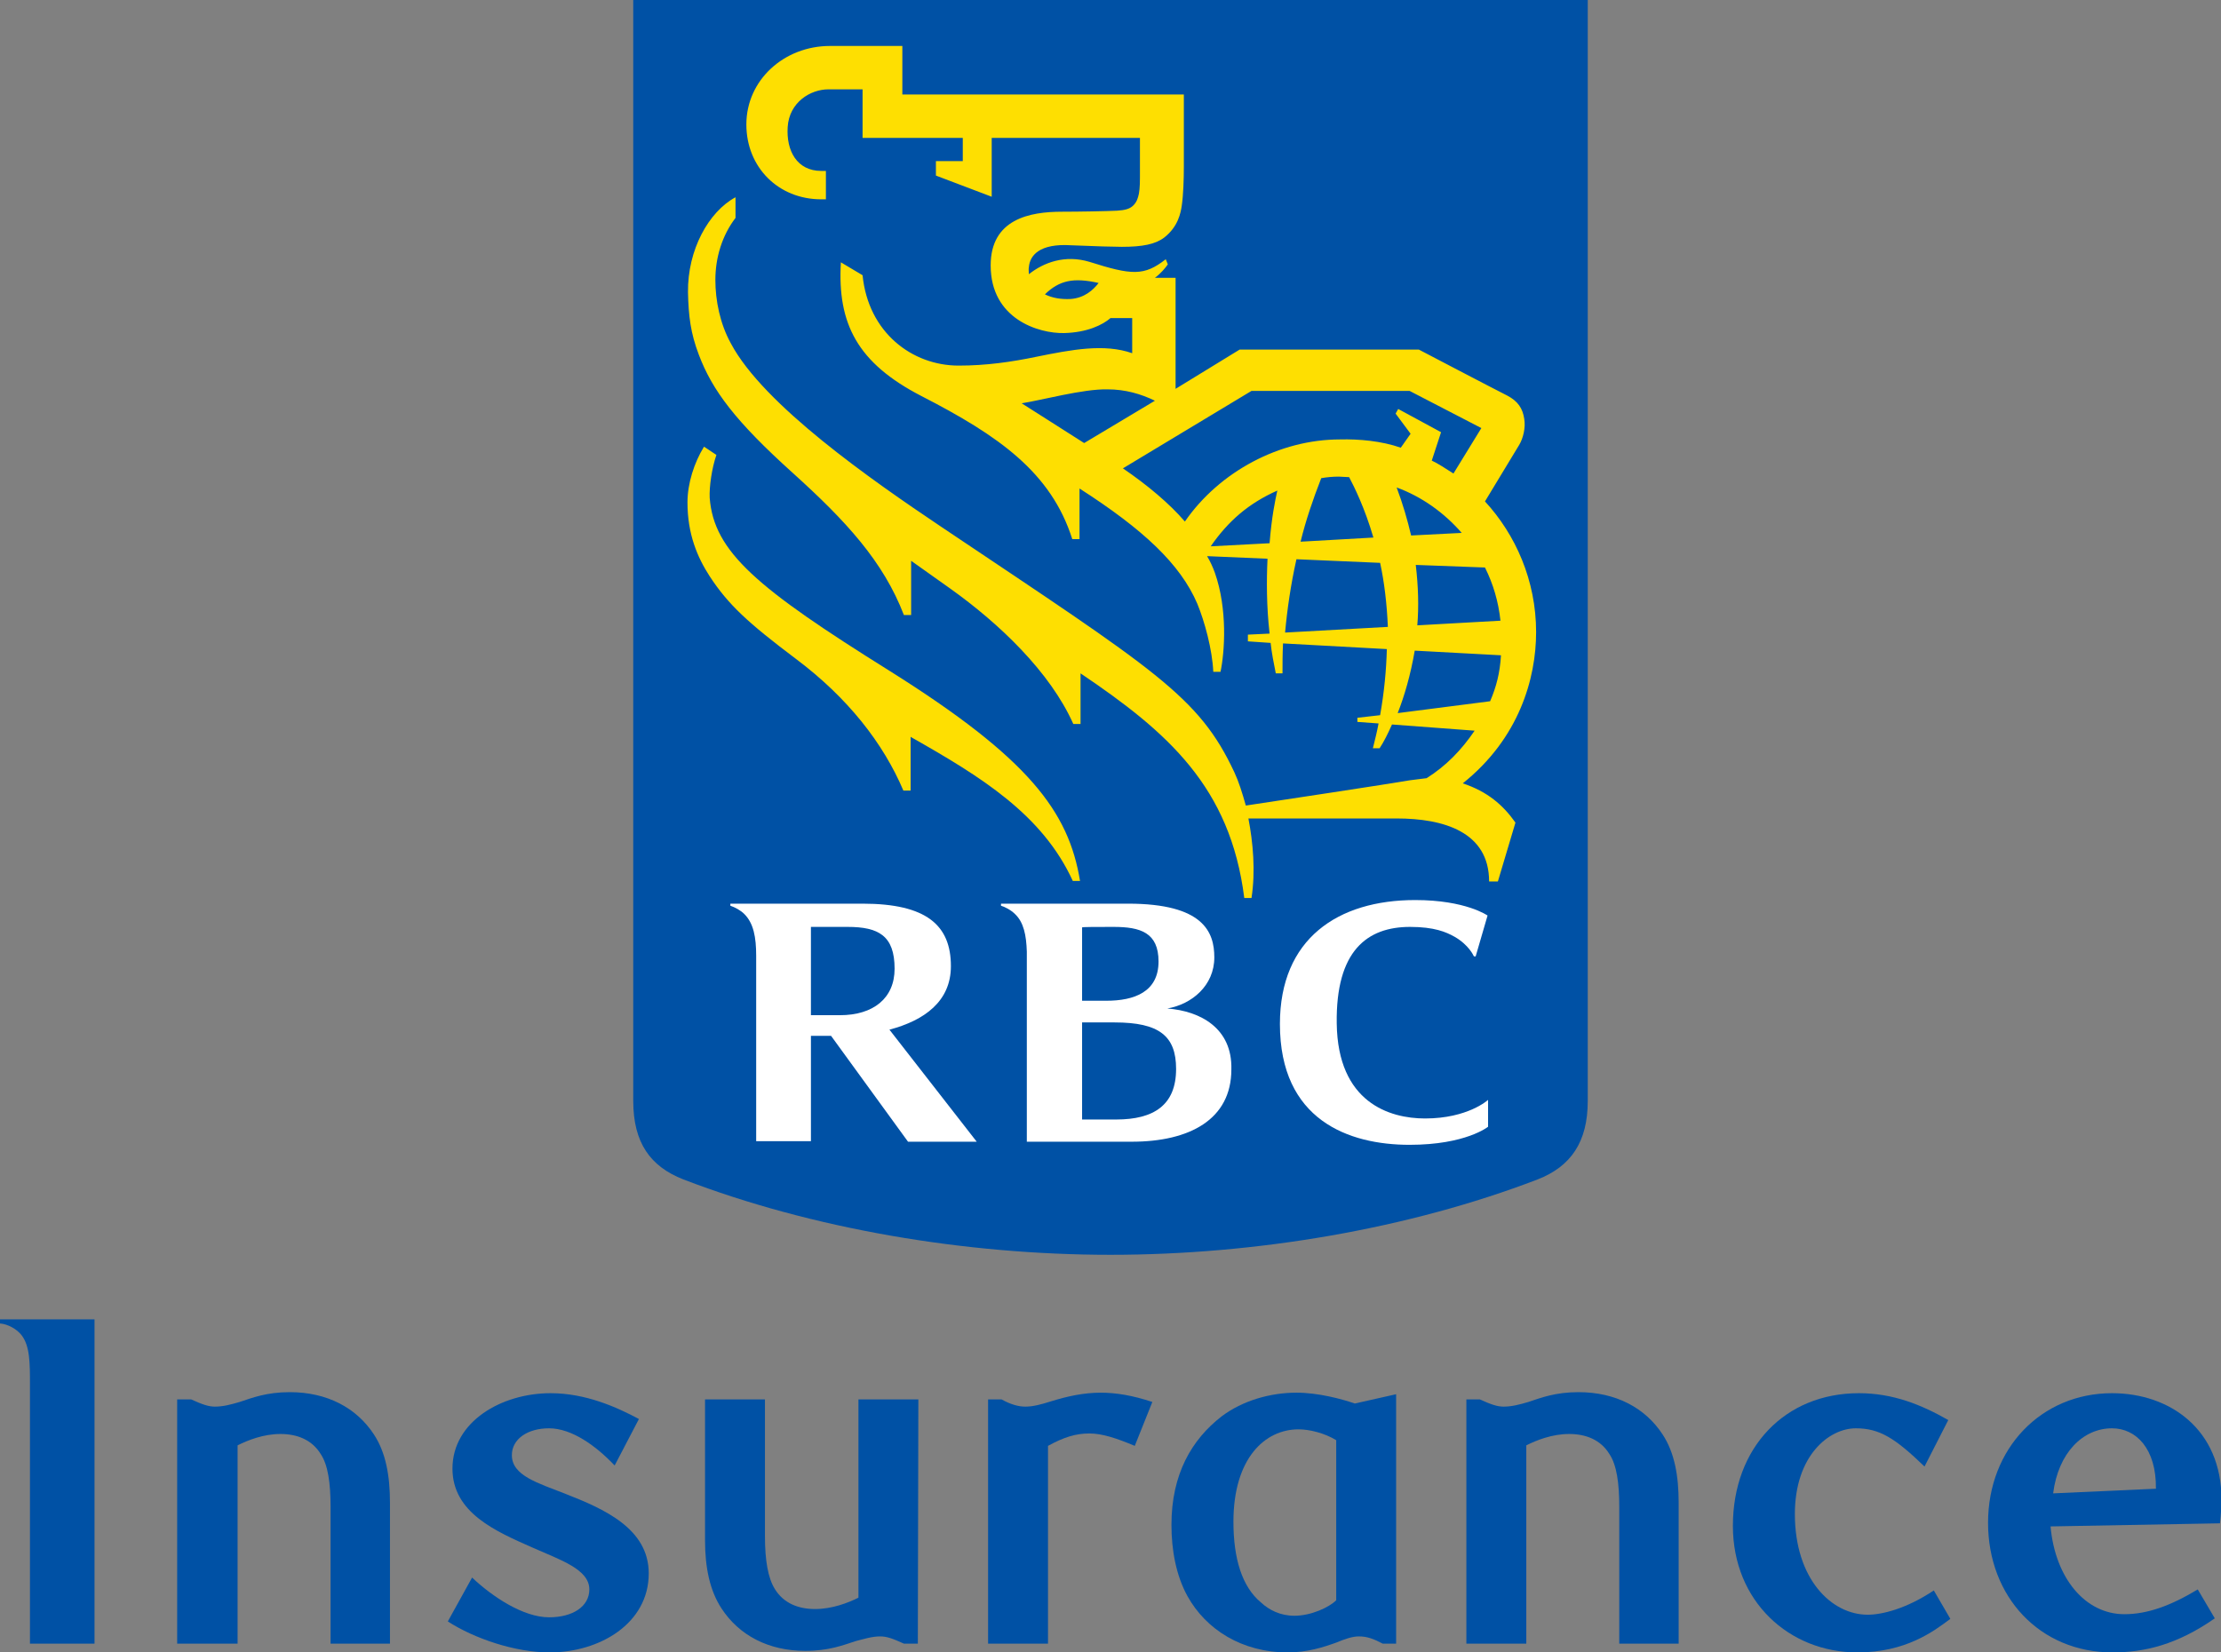 <?xml version="1.0" encoding="utf-8"?>
<!-- Generator: Adobe Illustrator 26.0.1, SVG Export Plug-In . SVG Version: 6.00 Build 0)  -->
<svg version="1.1" id="Layer_1" xmlns="http://www.w3.org/2000/svg" xmlns:xlink="http://www.w3.org/1999/xlink" x="0px" y="0px"
	 viewBox="0 0 43 32" style="enable-background:new 0 0 43 32;" xml:space="preserve">
<rect x="0" y="0" width="43" height="32" fill="#808080" stroke="none"/>
<style type="text/css">
	.st0{fill:#0051A5;}
	.st1{fill:#FEDF01;}
	.st2{fill:#FFFFFF;}
</style>
<g id="Layer_2_2_">
	<g>
		<g>
			<g>
				<g>
					<g>
						<g>
							<path class="st0" d="M30.74,21.32c0,0.8-0.33,1.27-0.97,1.52c-2.5,0.96-5.46,1.46-8.27,1.46c-2.81,0-5.77-0.5-8.27-1.46
								c-0.64-0.25-0.97-0.71-0.97-1.52V0h18.48V21.32z"/>
							<g>
								<g>
									<path class="st1" d="M17.22,12.99c-2.56-1.6-3.4-2.3-3.48-3.35c-0.01-0.21,0.04-0.57,0.13-0.83l-0.24-0.16
										c-0.19,0.31-0.32,0.71-0.32,1.08c0,0.61,0.19,1.06,0.43,1.43c0.36,0.55,0.74,0.9,1.67,1.6c1,0.75,1.69,1.63,2.08,2.55h0.14
										v-1.04c1.36,0.77,2.55,1.5,3.14,2.79h0.14C20.69,15.72,19.93,14.69,17.22,12.99z"/>
									<path class="st1" d="M29,17.07h-0.17c0-0.96-0.88-1.22-1.79-1.22h-2.87c0.09,0.47,0.14,1.02,0.06,1.54h-0.14
										c-0.27-2.15-1.48-3.21-3.17-4.35v0.98h-0.14c-0.45-1.01-1.44-1.95-2.38-2.62h0c-0.25-0.18-0.51-0.36-0.76-0.54v1.05h-0.14
										c-0.4-1.04-1.12-1.82-2.15-2.75c-1.11-1-1.56-1.6-1.82-2.29c-0.16-0.42-0.2-0.75-0.21-1.21c-0.01-0.82,0.4-1.56,0.92-1.84
										v0.4c-0.26,0.34-0.39,0.77-0.39,1.2c0,0.4,0.09,0.85,0.3,1.23c0.63,1.19,2.73,2.65,4.07,3.55
										c4.16,2.79,4.99,3.28,5.68,4.76c0.08,0.17,0.15,0.39,0.22,0.64c0.6-0.09,2.78-0.42,3.18-0.49
										c0.08-0.01,0.24-0.03,0.32-0.04c0.38-0.24,0.67-0.54,0.93-0.92l-1.6-0.12c-0.08,0.18-0.16,0.34-0.24,0.46h-0.13
										c0.04-0.16,0.08-0.32,0.11-0.48l-0.41-0.03V13.9l0.44-0.05c0.08-0.45,0.12-0.88,0.13-1.28l-2.01-0.11
										c-0.01,0.21-0.01,0.4-0.01,0.58h-0.13c-0.04-0.2-0.08-0.4-0.1-0.59l-0.44-0.03v-0.13l0.42-0.02
										c-0.06-0.53-0.06-1.03-0.04-1.45l-1.17-0.05c0.06,0.1,0.11,0.21,0.15,0.32c0.25,0.71,0.19,1.54,0.11,1.92h-0.14
										c-0.02-0.44-0.17-0.98-0.31-1.32c-0.33-0.77-1.05-1.44-2.28-2.23v0.98h-0.14c-0.41-1.29-1.42-2-2.92-2.77
										c-1.24-0.64-1.63-1.4-1.56-2.59l0.42,0.25c0.11,1.11,0.96,1.75,1.86,1.75c0.53,0,1.02-0.07,1.5-0.17
										c0.69-0.14,1.32-0.26,1.86-0.07V6.16H21.5c-0.15,0.13-0.45,0.28-0.9,0.29c-0.49,0.01-1.42-0.27-1.42-1.31
										c0-0.9,0.76-1.04,1.38-1.04c0.33,0,0.88-0.01,1.07-0.02c0.14-0.01,0.24-0.03,0.31-0.1c0.07-0.07,0.09-0.14,0.11-0.23
										c0.02-0.11,0.02-0.23,0.02-0.42c0-0.07,0-0.66,0-0.66h-2.87v1.14L18.12,3.4V3.12h0.52V2.67H16.7V1.73h-0.66
										c-0.35,0-0.76,0.25-0.79,0.73c-0.03,0.46,0.18,0.85,0.65,0.85h0.09v0.55h-0.09c-0.83,0-1.45-0.62-1.45-1.45
										c0-0.86,0.73-1.52,1.62-1.52h1.4v0.94h5.45c0,0,0,1.13,0,1.4c0,0.24-0.01,0.55-0.04,0.75c-0.02,0.14-0.07,0.41-0.34,0.62
										c-0.17,0.13-0.42,0.18-0.82,0.18c-0.13,0-0.52-0.01-0.98-0.03c-0.62-0.04-0.8,0.2-0.82,0.42c-0.01,0.05,0,0.09,0,0.14
										c0.29-0.23,0.7-0.38,1.17-0.24c0.82,0.26,1.06,0.28,1.48-0.05l0.04,0.1c-0.05,0.07-0.13,0.17-0.25,0.26h0.4v2.15L24,6.77
										h3.47c0,0,1.47,0.77,1.71,0.89c0.21,0.11,0.3,0.25,0.33,0.45c0.03,0.17-0.02,0.38-0.1,0.51c-0.05,0.08-0.45,0.74-0.66,1.09
										c0.59,0.64,0.99,1.53,0.99,2.53c0,0.9-0.33,2.06-1.42,2.93c0.48,0.16,0.78,0.42,1.02,0.76L29,17.07z M21.27,5.48
										c-0.49-0.11-0.76-0.05-1.04,0.22c0.14,0.07,0.31,0.1,0.5,0.09C21,5.77,21.17,5.61,21.27,5.48z M20.99,8.58l1.37-0.82
										c-0.27-0.13-0.57-0.22-0.92-0.22c-0.47-0.01-1.27,0.21-1.66,0.27C19.95,7.92,20.57,8.31,20.99,8.58z M27.12,8.67l0.19-0.27
										l-0.29-0.39l0.05-0.09l0.83,0.45l-0.18,0.55c0.13,0.06,0.26,0.15,0.42,0.25l0.54-0.88l-1.39-0.72h-3.06l-2.49,1.5
										c0.47,0.32,0.9,0.68,1.2,1.03c0.67-0.97,1.84-1.59,3-1.59C26.31,8.5,26.75,8.54,27.12,8.67z M26.87,12.14
										c-0.02-0.46-0.07-0.87-0.15-1.24l-1.62-0.07c-0.11,0.49-0.18,0.98-0.22,1.42L26.87,12.14z M27.41,10.94
										c0.05,0.42,0.06,0.81,0.03,1.17l1.61-0.09c-0.04-0.37-0.14-0.71-0.3-1.03L27.41,10.94z M26.59,10.41
										c-0.17-0.58-0.37-0.98-0.47-1.17c-0.07,0-0.14-0.01-0.2-0.01c-0.11,0-0.23,0.01-0.34,0.03c-0.16,0.41-0.3,0.82-0.4,1.23
										L26.59,10.41z M27.04,9.44c0.12,0.32,0.21,0.63,0.28,0.93l0.98-0.05C27.96,9.93,27.53,9.62,27.04,9.44z M28.85,13.58
										c0.12-0.28,0.19-0.55,0.21-0.89l-1.67-0.09c-0.08,0.47-0.2,0.88-0.33,1.21L28.85,13.58z M24.73,9.5
										c-0.56,0.25-0.95,0.59-1.29,1.08l1.14-0.06C24.62,10.01,24.69,9.68,24.73,9.5z"/>
								</g>
								<g>
									<path class="st2" d="M22.6,19.53c0.47-0.08,0.91-0.44,0.91-0.99c0-0.49-0.21-1.04-1.67-1.04c-1.09,0-2.46,0-2.46,0v0.04
										c0.07,0.02,0.19,0.08,0.27,0.16c0.17,0.16,0.22,0.41,0.23,0.73v3.68c0,0,1.35,0,2.03,0c1.12,0,1.93-0.43,1.93-1.4
										C23.86,19.91,23.24,19.58,22.6,19.53z M21.56,17.95c0.52,0,0.87,0.11,0.87,0.67c0,0.59-0.47,0.76-1.01,0.76
										c-0.26,0-0.47,0-0.47,0v-1.42C20.95,17.95,21.24,17.95,21.56,17.95z M21.61,21.68c-0.22,0-0.66,0-0.66,0V19.8
										c0,0,0.36,0,0.63,0c0.86,0,1.19,0.26,1.19,0.9C22.77,21.4,22.34,21.68,21.61,21.68z"/>
									<path class="st2" d="M17.58,22.11h1.33l-1.69-2.17c0.68-0.18,1.19-0.55,1.19-1.23c0-0.79-0.47-1.21-1.71-1.21
										c-1.1,0-2.56,0-2.56,0v0.04c0.09,0.03,0.2,0.09,0.27,0.16c0.18,0.18,0.23,0.45,0.23,0.81c0,0,0,3.59,0,3.59h1.06v-2.04
										c0,0,0.23,0,0.39,0L17.58,22.11z M15.69,17.95c0,0,0.4,0,0.72,0c0.6,0,0.91,0.17,0.91,0.81c0,0.57-0.41,0.9-1.06,0.9
										c-0.26,0-0.56,0-0.56,0V17.95z"/>
									<path class="st2" d="M28.16,18.14c0.28,0.16,0.37,0.37,0.37,0.37c0.01,0.02,0.04,0.01,0.04,0.01l0.23-0.79
										c0,0-0.42-0.3-1.4-0.3c-1.5,0-2.62,0.75-2.62,2.4c0,1.86,1.33,2.34,2.51,2.34c1.09,0,1.52-0.35,1.52-0.35V21.3
										c0,0-0.39,0.36-1.22,0.36c-0.69,0-1.69-0.31-1.71-1.84c-0.02-1.41,0.59-1.87,1.42-1.87C27.77,17.95,28,18.05,28.16,18.14z"
										/>
								</g>
							</g>
						</g>
					</g>
				</g>
			</g>
		</g>
	</g>
</g>
<g>
	<path class="st0" d="M1.83,31.83H0.58v-5.02c0-0.41,0-0.74-0.16-0.95C0.33,25.74,0.15,25.64,0,25.63v-0.08h1.83
		C1.83,25.55,1.83,31.83,1.83,31.83z"/>
	<path class="st0" d="M6.4,31.83v-2.65c0-0.46-0.05-0.81-0.19-1.02c-0.17-0.28-0.46-0.39-0.78-0.39c-0.33,0-0.63,0.12-0.83,0.22
		v3.84H3.43V27.1H3.7c0.22,0.1,0.34,0.14,0.46,0.14c0.16,0,0.31-0.04,0.48-0.09c0.24-0.08,0.52-0.19,0.97-0.19
		c0.72,0,1.29,0.3,1.63,0.82c0.23,0.35,0.31,0.8,0.31,1.32v2.73L6.4,31.83L6.4,31.83z"/>
	<path class="st0" d="M11.9,28.38c-0.36-0.38-0.83-0.72-1.27-0.72c-0.42,0-0.72,0.21-0.72,0.52c0,0.4,0.51,0.54,1.04,0.75
		c0.74,0.29,1.61,0.67,1.61,1.54c0,0.97-0.95,1.53-1.92,1.53c-0.67,0-1.46-0.27-1.97-0.6l0.47-0.85c0.39,0.37,0.99,0.77,1.49,0.77
		c0.46,0,0.78-0.21,0.78-0.54c0-0.39-0.56-0.57-1.1-0.81c-0.7-0.31-1.55-0.67-1.55-1.53c0-0.91,0.95-1.46,1.9-1.46
		c0.68,0,1.28,0.27,1.71,0.5L11.9,28.38z"/>
	<path class="st0" d="M17.77,31.83H17.5c-0.22-0.1-0.33-0.14-0.46-0.14c-0.16,0-0.31,0.05-0.47,0.09c-0.25,0.08-0.52,0.19-0.98,0.19
		c-0.71,0-1.28-0.3-1.62-0.82c-0.23-0.35-0.32-0.8-0.32-1.32V27.1h1.16v2.65c0,0.47,0.06,0.81,0.19,1.02
		c0.17,0.28,0.46,0.39,0.78,0.39c0.33,0,0.64-0.12,0.84-0.22V27.1h1.16L17.77,31.83L17.77,31.83z"/>
	<path class="st0" d="M21.97,28c-0.36-0.15-0.63-0.24-0.88-0.24c-0.26,0-0.49,0.07-0.8,0.24v3.83h-1.16V27.1h0.26
		c0.18,0.1,0.33,0.14,0.46,0.14c0.15,0,0.3-0.04,0.49-0.1c0.32-0.1,0.64-0.17,0.97-0.17c0.29,0,0.61,0.05,1,0.18L21.97,28z"/>
	<path class="st0" d="M27.03,31.83h-0.26c-0.17-0.09-0.3-0.14-0.46-0.14c-0.13,0-0.27,0.05-0.44,0.12C25.62,31.9,25.31,32,24.93,32
		c-0.88,0-1.58-0.44-1.94-1.09c-0.22-0.4-0.31-0.89-0.31-1.38c0-0.98,0.39-1.65,0.97-2.1c0.41-0.31,0.95-0.46,1.45-0.46
		c0.42,0,0.87,0.12,1.13,0.21l0.8-0.18L27.03,31.83L27.03,31.83z M25.14,27.68c-0.65,0-1.26,0.56-1.26,1.79
		c0,0.72,0.17,1.26,0.53,1.56c0.16,0.15,0.38,0.26,0.65,0.26c0.32,0,0.67-0.16,0.81-0.3v-3.1C25.64,27.75,25.35,27.68,25.14,27.68z"
		/>
	<path class="st0" d="M31.35,31.83v-2.65c0-0.46-0.05-0.81-0.19-1.02c-0.17-0.28-0.46-0.39-0.78-0.39c-0.33,0-0.63,0.12-0.83,0.22
		v3.84h-1.16V27.1h0.26c0.22,0.1,0.34,0.14,0.46,0.14c0.16,0,0.31-0.04,0.48-0.09c0.24-0.08,0.52-0.19,0.97-0.19
		c0.72,0,1.29,0.3,1.63,0.82c0.23,0.35,0.31,0.8,0.31,1.32v2.73L31.35,31.83L31.35,31.83z"/>
	<path class="st0" d="M37.76,31.35c-0.32,0.24-0.86,0.65-1.8,0.65c-1.32,0-2.41-0.99-2.41-2.45c0-1.52,1.01-2.57,2.44-2.57
		c0.67,0,1.22,0.23,1.73,0.52l-0.46,0.9c-0.57-0.55-0.87-0.74-1.33-0.74c-0.52,0-1.18,0.53-1.18,1.66c0,1.26,0.71,1.95,1.41,1.95
		c0.27,0,0.74-0.11,1.28-0.47L37.76,31.35z"/>
	<path class="st0" d="M40.9,32c-1.41,0-2.41-1.08-2.41-2.51c0-1.44,1.03-2.51,2.4-2.51c1.12,0,2.12,0.7,2.12,2.06
		c0,0.09-0.01,0.3-0.03,0.46l-3.28,0.06c0.09,1,0.67,1.7,1.43,1.7c0.44,0,0.89-0.16,1.42-0.48l0.33,0.56
		C42.15,31.85,41.52,32,40.9,32z M41.74,28.83c0.01-0.77-0.38-1.17-0.85-1.17c-0.56,0-1.04,0.47-1.14,1.26L41.74,28.83z"/>
</g>
</svg>
